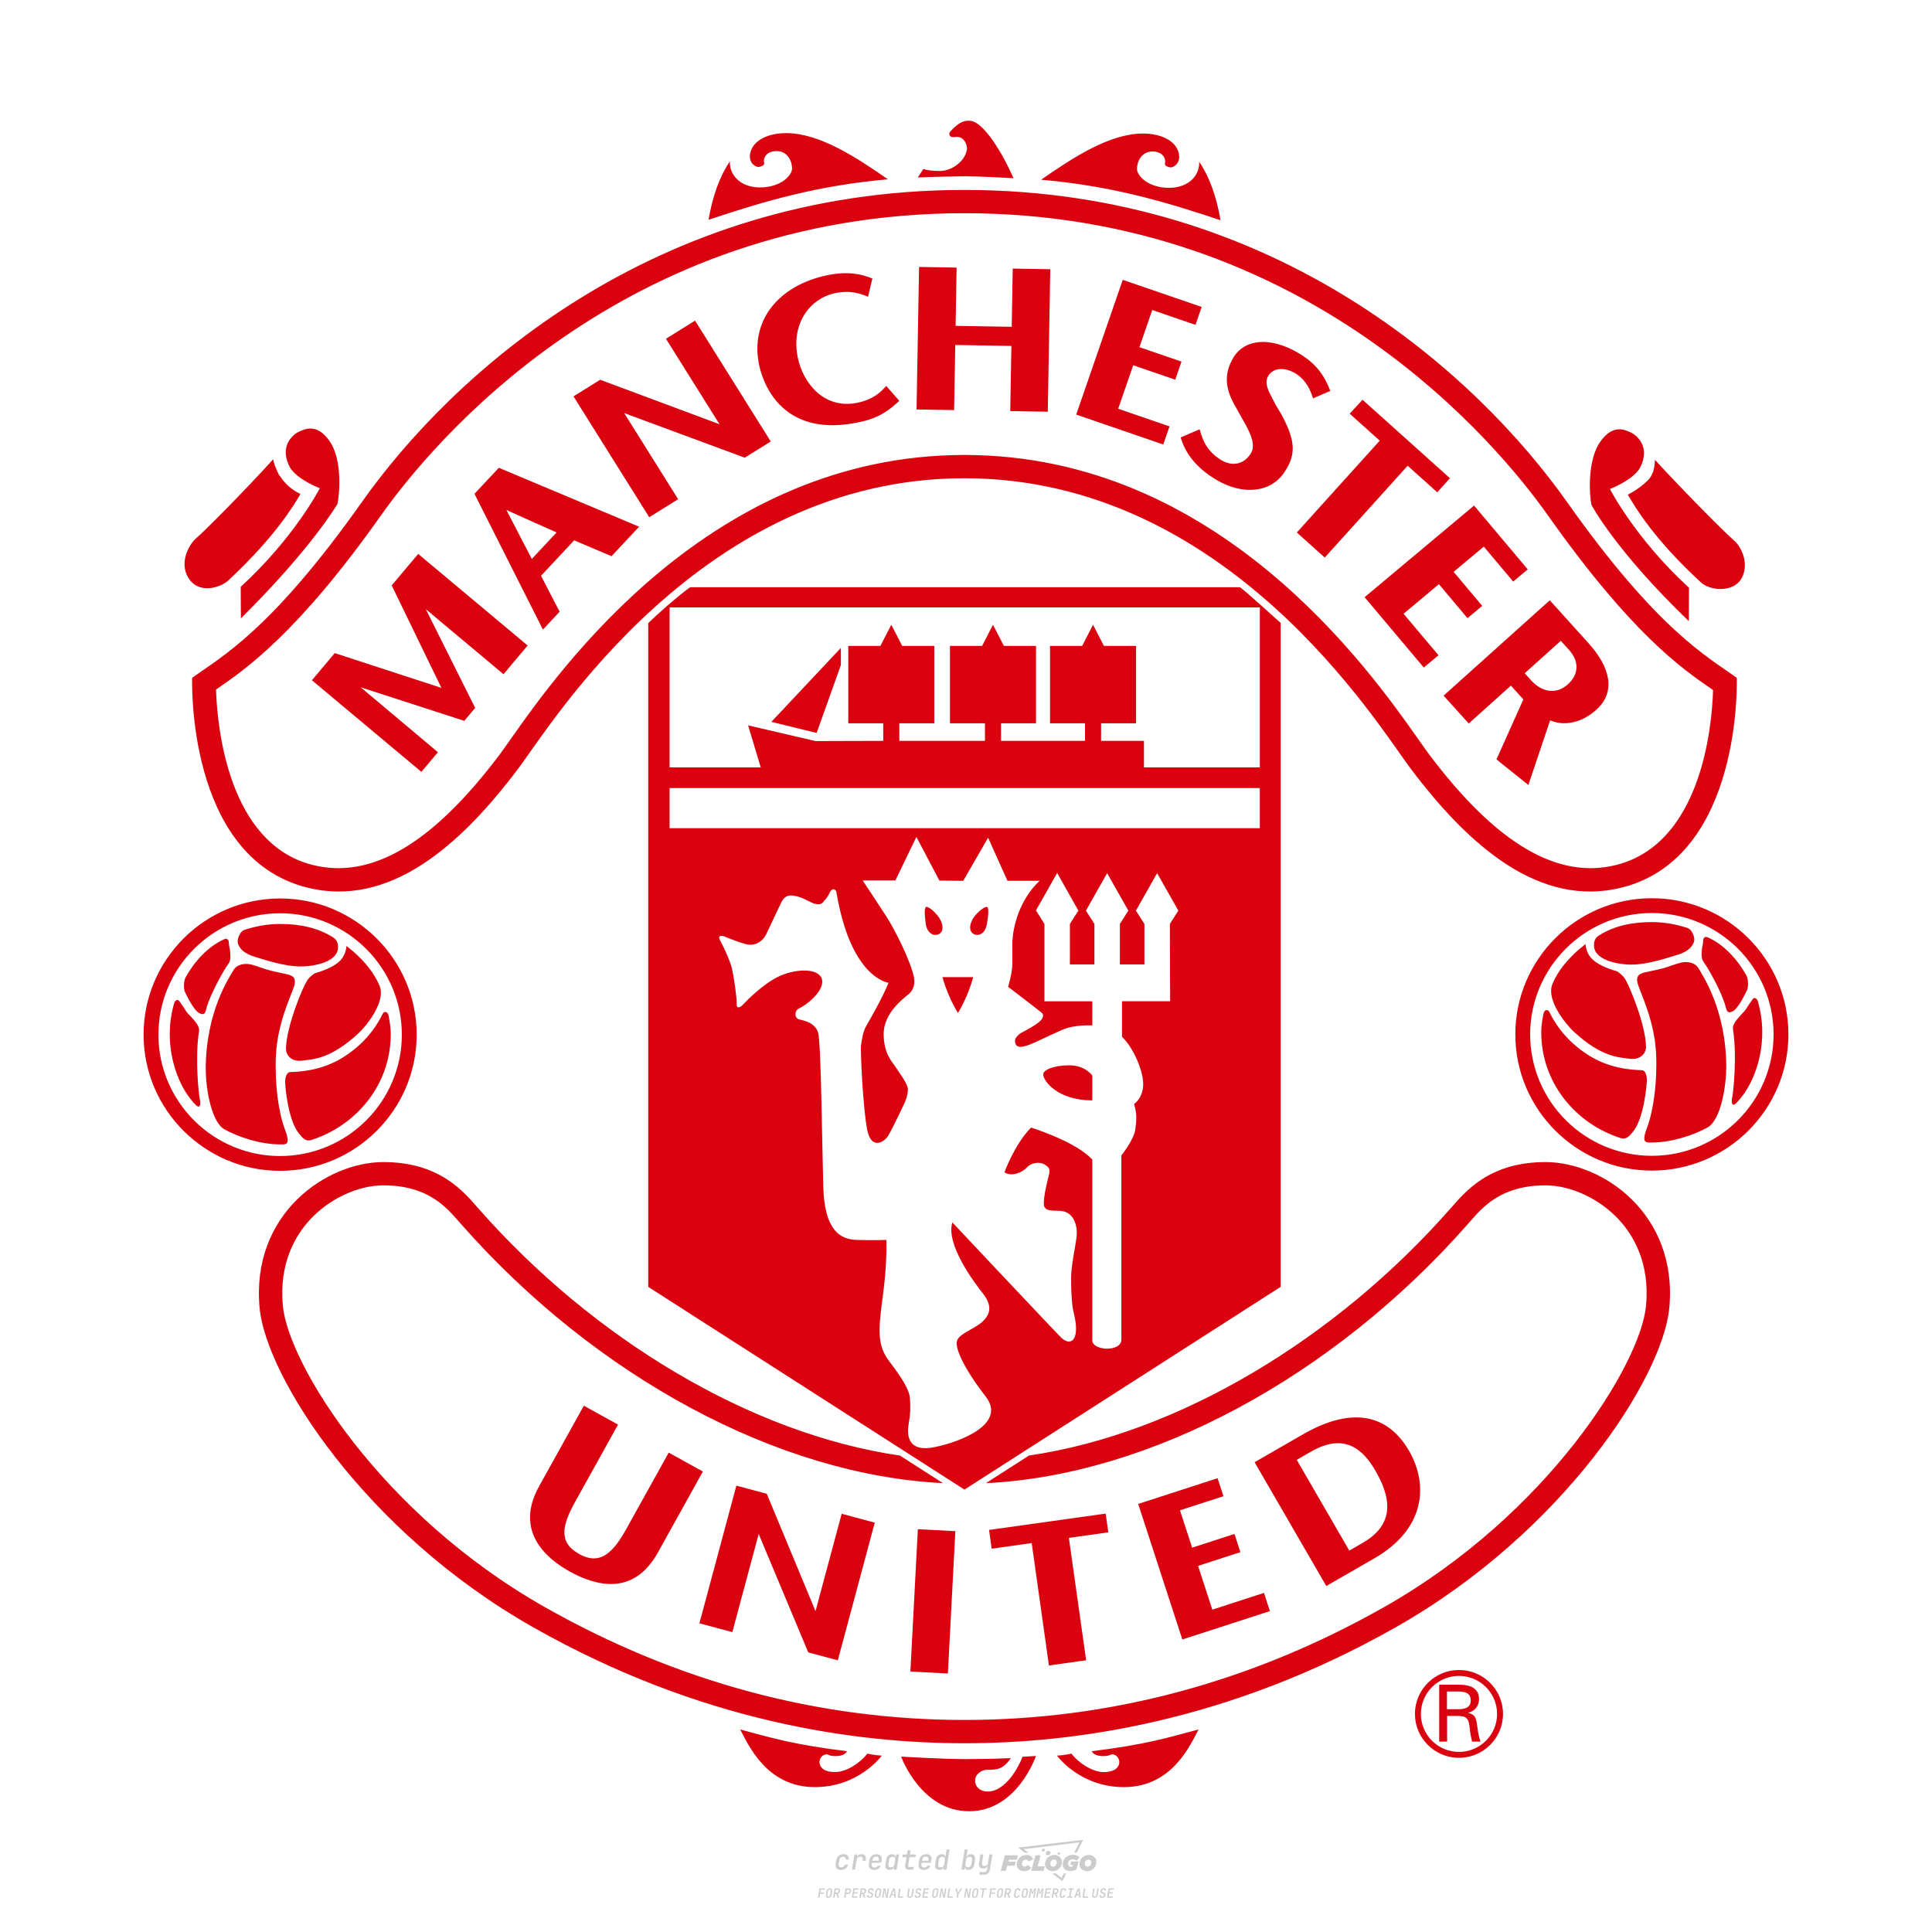 <?xml version="1.0" encoding="UTF-8"?>
<svg data-name="图层_1" xmlns="http://www.w3.org/2000/svg" version="1.1" viewBox="0 0 800 800">
  <!-- Created by @FCLOGO 2024-12-16 GMT+8 17:12:03 . https://fclogo.top/ -->
<!-- FOR PERSONAL USE ONLY NOT FOR COMMERCIAL USE -->
  <path d="M348.219,774.301c-.786,0-1.375-.217-1.768-.652-.393-.435-.528-1.03-.406-1.786l.252-1.648c.122-.755.45-1.35.984-1.785.534-.435,1.194-.652,1.98-.652.755,0,1.329.199,1.722.595.393.397.551.938.475,1.625h-1.236c.03-.359-.055-.637-.257-.836-.202-.198-.498-.297-.887-.297-.42,0-.763.117-1.03.349-.267.233-.435.563-.503.99l-.263,1.659c-.069.435-.006.769.189,1.002.195.233.502.349.921.349.389,0,.715-.099.979-.297.263-.198.436-.48.521-.847h1.236c-.137.687-.467,1.231-.99,1.631-.523.401-1.162.6-1.917.6ZM352.797,774.187l.996-6.294h1.19l-.195,1.19c.336-.87.973-1.304,1.911-1.304.671,0,1.169.208,1.493.624.324.416.429.986.315,1.71l-.069.423h-1.27l.057-.32c.069-.45.011-.795-.171-1.036-.183-.24-.477-.361-.881-.361-.405,0-.74.122-1.007.366-.267.245-.435.588-.503,1.03l-.63,3.971h-1.236ZM361.906,774.301c-.77,0-1.346-.223-1.728-.669s-.515-1.036-.401-1.768l.252-1.648c.084-.488.257-.915.521-1.282s.601-.651,1.013-.852c.412-.202.873-.304,1.385-.304.77,0,1.349.224,1.734.669.385.446.517,1.036.395,1.768l-.172,1.121h-3.845l-.092.526c-.153.954.217,1.431,1.11,1.431.717,0,1.175-.248,1.373-.744h1.225c-.168.534-.503.96-1.007,1.276-.504.317-1.091.475-1.763.475ZM361.231,770.216l-.046.286,2.655-.012.046-.286c.069-.466.013-.822-.166-1.07-.179-.248-.486-.372-.921-.372-.443,0-.795.126-1.059.378-.263.252-.433.611-.509,1.076ZM368.326,774.301c-.633,0-1.103-.212-1.408-.635s-.397-1.001-.274-1.734l.274-1.774c.115-.733.393-1.312.836-1.74.442-.427.98-.641,1.613-.641.465,0,.83.119,1.093.354.263.236.391.557.383.962h.023l.172-1.202h1.236l-.996,6.294h-1.225l.195-1.201h-.023c-.122.412-.351.734-.687.967s-.74.349-1.213.349ZM368.932,773.226c.389,0,.715-.119.978-.355.263-.236.429-.572.498-1.007l.252-1.648c.069-.427.01-.761-.177-1.002-.187-.24-.475-.36-.864-.36-.397,0-.725.118-.984.354-.26.236-.423.572-.492,1.007l-.252,1.648c-.069.443-.013.78.166,1.013.179.233.471.349.876.349ZM376.348,774.187c-.572,0-.994-.157-1.264-.469-.271-.312-.361-.751-.269-1.316l.538-3.387h-1.739l.171-1.122h1.74l.275-1.716h1.236l-.275,1.716h2.472l-.183,1.122h-2.461l-.538,3.387c-.076.442.099.664.526.664h1.717l-.172,1.121h-1.774ZM382.504,774.301c-.77,0-1.346-.223-1.728-.669s-.515-1.036-.401-1.768l.252-1.648c.084-.488.257-.915.521-1.282s.601-.651,1.013-.852c.412-.202.873-.304,1.385-.304.77,0,1.349.224,1.734.669.385.446.517,1.036.395,1.768l-.172,1.121h-3.845l-.092.526c-.153.954.217,1.431,1.11,1.431.717,0,1.175-.248,1.373-.744h1.225c-.168.534-.503.96-1.007,1.276-.504.317-1.091.475-1.763.475ZM381.829,770.216l-.046.286,2.655-.012.046-.286c.069-.466.013-.822-.166-1.07-.179-.248-.486-.372-.921-.372-.443,0-.795.126-1.059.378-.263.252-.433.611-.509,1.076ZM388.924,774.301c-.633,0-1.101-.212-1.402-.635-.301-.423-.395-1.001-.28-1.734l.274-1.774c.115-.733.393-1.312.836-1.74.442-.427.98-.641,1.613-.641.465,0,.83.119,1.093.354.263.236.391.557.383.962h.023l.206-1.465.298-1.796h1.236l-1.327,8.354h-1.225l.195-1.201h-.023c-.122.412-.351.734-.687.967s-.74.349-1.213.349ZM389.531,773.226c.389,0,.715-.119.978-.355.263-.236.429-.572.498-1.007l.252-1.648c.076-.427.019-.761-.172-1.002-.191-.24-.48-.36-.87-.36-.397,0-.725.118-.984.354-.26.236-.423.572-.492,1.007l-.252,1.648c-.076.443-.023.78.16,1.013s.477.349.881.349ZM401.017,774.301c-.473,0-.839-.116-1.099-.349-.26-.233-.385-.555-.378-.967h-.011l-.195,1.201h-1.224l1.327-8.354h1.236l-.286,1.796-.274,1.465h.046c.122-.412.353-.735.692-.967.34-.232.742-.349,1.208-.349.633,0,1.1.214,1.402.641.301.428.395,1.007.281,1.74l-.275,1.774c-.115.733-.395,1.31-.841,1.734-.446.423-.982.635-1.608.635ZM400.766,773.226c.397,0,.723-.116.979-.349.256-.233.422-.571.498-1.013l.252-1.648c.069-.435.011-.77-.171-1.007-.183-.236-.473-.354-.87-.354-.389,0-.715.12-.979.36s-.429.574-.498,1.002l-.252,1.648c-.069.435-.011.771.172,1.007.183.236.473.355.87.355ZM405.469,776.247l.172-1.064h1.934c.641,0,1.007-.302,1.099-.905l.103-.675.206-1.19h-.035c-.122.42-.347.744-.675.973-.328.229-.729.343-1.201.343-.626,0-1.093-.201-1.402-.601s-.41-.944-.303-1.631l.584-3.605h1.236l-.561,3.479c-.061.412,0,.732.183.961s.465.343.847.343c.389,0,.717-.122.984-.366.267-.244.431-.584.492-1.018l.538-3.399h1.236l-1.007,6.409c-.099.603-.37,1.078-.812,1.425-.443.347-1.0.521-1.671.521h-1.946ZM417.787,770.085h3.221l.537-1.855h-5.466l-1.708,6.442h2.147l.586-2.099h3.026l.439-1.708h-3.026l.244-.781ZM424.229,772.916c-.586,0-1.025-.39-1.025-1.123,0-.878.634-1.757,1.611-1.757.488,0,.878.244,1.025.781l1.952-.83c-.293-1.171-1.269-1.903-2.635-1.903-2.782,0-4.148,2.147-4.148,3.904s1.269,2.83,3.075,2.83c1.367,0,2.342-.586,2.977-1.415l-1.513-1.171c-.39.439-.83.683-1.318.683ZM430.915,768.231h-2.147l-1.757,6.442h5.124l.488-1.855h-2.928l1.22-4.587ZM439.748,771.013c0-1.659-1.318-2.928-3.221-2.928-2.196,0-3.807,1.806-3.807,3.807,0,1.659,1.318,2.928,3.221,2.928,2.196,0,3.807-1.806,3.807-3.807ZM434.917,771.696c0-.83.586-1.708,1.513-1.708.781,0,1.171.537,1.171,1.22,0,.83-.586,1.708-1.513,1.708-.781,0-1.171-.537-1.171-1.22ZM443.213,772.233h1.074l-.195.683c-.146.049-.342.098-.586.098-.683,0-1.269-.39-1.269-1.22,0-1.025.732-1.903,1.952-1.903.586,0,1.123.244,1.513.586l1.367-1.367c-.439-.537-1.513-1.074-2.733-1.074-2.587,0-4.295,1.757-4.295,3.855,0,2.05,1.611,2.879,3.221,2.879.927,0,1.855-.293,2.489-.683l.927-3.319h-3.123l-.342,1.464ZM450.777,768.084c-2.196,0-3.807,1.806-3.807,3.807,0,1.659,1.318,2.928,3.221,2.928,2.196,0,3.807-1.806,3.807-3.807,0-1.659-1.318-2.928-3.221-2.928ZM450.338,772.916c-.781,0-1.171-.537-1.171-1.22,0-.83.586-1.708,1.513-1.708.781,0,1.171.537,1.171,1.22,0,.83-.586,1.708-1.513,1.708ZM437.942,767.499c-.049.293.098.488.439.488s.537-.195.634-.488c.049-.244-.098-.488-.439-.488s-.586.244-.634.488ZM432.135,765.498c-.439,0-.732.244-.781.586s.098.586.537.586.732-.244.781-.586c.098-.342-.098-.586-.537-.586ZM433.013,767.303c-.098.537.146.878.83.878.634,0,1.074-.39,1.171-.878s-.146-.878-.83-.878c-.683,0-1.074.39-1.171.878ZM439.602,777.552l-2.44-1.806h-1.513l4.246,3.172,1.611-3.172h-.976l-.927,1.806ZM425.839,767.157l-2.001-1.464,23.132-2.782-2.147,4.246h1.025l2.684-5.319-26.988,3.221,2.782,2.099h1.513ZM338.719,785.785l.609-3.832h2.32l-.084.519h-1.764l-.184,1.145h1.627l-.084.525h-1.617l-.257,1.643h-.567ZM342.97,785.838c-.357,0-.623-.101-.798-.302-.175-.201-.234-.473-.178-.816l.268-1.701c.056-.343.203-.615.441-.816.238-.201.535-.302.892-.302s.623.1.798.299c.175.199.236.471.184.814l-.268,1.706c-.056.343-.204.615-.444.816-.24.201-.538.302-.895.302ZM343.049,785.334c.193,0,.348-.052.467-.158.119-.105.194-.257.226-.457l.268-1.701c.032-.199.005-.352-.079-.457-.084-.105-.222-.158-.415-.158s-.347.052-.465.158c-.117.105-.192.257-.223.457l-.268,1.701c-.032.2-.005.352.079.457s.22.158.409.158ZM344.996,785.785l.609-3.832h1.202c.238,0,.439.046.604.139.165.093.283.223.357.391s.091.366.052.593c-.038.259-.14.484-.304.675-.165.191-.366.321-.604.391l.535,1.643h-.619l-.478-1.575h-.541l-.247,1.575h-.567ZM345.888,783.707h.635c.189,0,.349-.056.48-.168.131-.112.211-.262.239-.451.032-.193,0-.345-.094-.459-.095-.114-.236-.171-.425-.171h-.635l-.2,1.249ZM349.545,785.785l.609-3.832h1.254c.371,0,.651.105.84.315.189.21.255.49.199.84-.038.234-.122.438-.249.611s-.29.307-.488.402c-.198.095-.419.142-.664.142h-.693l-.241,1.522h-.567ZM350.432,783.754h.693c.192,0,.357-.059.493-.176.136-.117.22-.274.252-.47s-.002-.352-.1-.47-.245-.176-.441-.176h-.688l-.21,1.291ZM352.747,785.785l.609-3.832h2.252l-.079.504h-1.695l-.173,1.087h1.512l-.079.499h-1.512l-.194,1.239h1.69l-.079.504h-2.252ZM355.843,785.785l.609-3.832h1.202c.238,0,.439.046.604.139.165.093.283.223.357.391s.091.366.052.593c-.038.259-.14.484-.304.675-.165.191-.366.321-.604.391l.535,1.643h-.619l-.478-1.575h-.541l-.247,1.575h-.567ZM356.736,783.707h.635c.189,0,.349-.056.48-.168.131-.112.211-.262.239-.451.032-.193,0-.345-.094-.459-.095-.114-.236-.171-.425-.171h-.635l-.2,1.249ZM360.132,785.838c-.385,0-.674-.095-.866-.286-.192-.191-.264-.451-.215-.779h.567c-.028.175.011.312.116.412.105.1.266.149.483.149.203,0,.37-.049.501-.147.131-.098.211-.233.239-.404.021-.15.001-.279-.06-.386-.061-.107-.158-.181-.291-.223l-.457-.136c-.266-.08-.462-.217-.588-.409-.126-.192-.17-.42-.131-.682.035-.21.112-.394.231-.551s.273-.28.462-.367.402-.131.64-.131c.35,0,.616.095.798.286.182.191.248.444.2.759h-.567c.028-.168-.003-.3-.092-.396-.089-.096-.23-.144-.422-.144-.189,0-.343.045-.462.134-.119.089-.189.214-.21.375-.025.151-.007.279.052.386s.158.181.294.223l.467.147c.262.081.456.217.58.409.124.193.165.422.123.688-.035.217-.116.406-.241.567-.126.161-.288.286-.485.375-.198.089-.419.134-.664.134ZM363.265,785.838c-.357,0-.623-.101-.798-.302-.175-.201-.234-.473-.178-.816l.268-1.701c.056-.343.203-.615.441-.816.238-.201.535-.302.892-.302s.623.1.798.299c.175.199.236.471.184.814l-.268,1.706c-.056.343-.204.615-.444.816-.24.201-.538.302-.895.302ZM363.344,785.334c.193,0,.348-.052.467-.158.119-.105.194-.257.226-.457l.268-1.701c.032-.199.005-.352-.079-.457-.084-.105-.222-.158-.415-.158s-.347.052-.465.158c-.117.105-.192.257-.223.457l-.268,1.701c-.032.2-.005.352.079.457s.22.158.409.158ZM365.275,785.785l.609-3.832h.709l.619,3.186c.007-.098.017-.217.029-.357.012-.14.027-.285.045-.435.018-.151.037-.289.058-.415l.315-1.979h.525l-.609,3.832h-.709l-.614-3.186c-.007.095-.017.209-.029.344s-.027.276-.045.423c-.018.147-.037.283-.058.409l-.315,2.01h-.53ZM368.225,785.785l1.585-3.832h.745l.373,3.832h-.562l-.073-.971h-1.087l-.388.971h-.593ZM369.385,784.342h.871l-.089-1.102c-.018-.196-.03-.365-.037-.509-.007-.143-.011-.243-.011-.299-.018.056-.052.156-.102.299s-.115.311-.192.504l-.441,1.107ZM371.721,785.785l.609-3.832h.567l-.525,3.312h1.674l-.079.52h-2.247ZM376.678,785.838c-.367,0-.634-.101-.8-.302-.166-.201-.221-.475-.165-.821l.436-2.761h.567l-.436,2.755c-.032.196-.008.35.071.462.079.112.214.168.407.168.193,0,.347-.056.465-.168.117-.112.192-.266.223-.462l.435-2.755h.567l-.436,2.761c-.056.35-.2.625-.433.824-.233.199-.533.299-.9.299ZM379.844,785.838c-.385,0-.674-.095-.866-.286-.192-.191-.264-.451-.215-.779h.567c-.028.175.011.312.116.412.105.1.266.149.483.149.203,0,.37-.049.501-.147.131-.098.211-.233.239-.404.021-.15.001-.279-.06-.386-.061-.107-.158-.181-.291-.223l-.457-.136c-.266-.08-.462-.217-.588-.409-.126-.192-.17-.42-.131-.682.035-.21.112-.394.231-.551s.273-.28.462-.367.402-.131.64-.131c.35,0,.616.095.798.286.182.191.248.444.2.759h-.567c.028-.168-.003-.3-.092-.396-.089-.096-.23-.144-.422-.144-.189,0-.343.045-.462.134-.119.089-.189.214-.21.375-.025.151-.007.279.052.386s.158.181.294.223l.467.147c.262.081.456.217.58.409.124.193.165.422.123.688-.035.217-.116.406-.241.567-.126.161-.288.286-.485.375-.198.089-.419.134-.664.134ZM381.906,785.785l.609-3.832h2.252l-.079.504h-1.695l-.173,1.087h1.512l-.079.499h-1.512l-.194,1.239h1.69l-.079.504h-2.252ZM386.943,785.838c-.357,0-.623-.101-.798-.302-.175-.201-.234-.473-.178-.816l.268-1.701c.056-.343.203-.615.441-.816.238-.201.535-.302.892-.302s.623.1.798.299c.175.199.236.471.184.814l-.268,1.706c-.056.343-.204.615-.444.816-.24.201-.538.302-.895.302ZM387.021,785.334c.193,0,.348-.052.467-.158.119-.105.194-.257.226-.457l.268-1.701c.032-.199.005-.352-.079-.457-.084-.105-.222-.158-.415-.158s-.347.052-.465.158c-.117.105-.192.257-.223.457l-.268,1.701c-.032.2-.005.352.079.457s.22.158.409.158ZM388.953,785.785l.609-3.832h.709l.619,3.186c.007-.098.017-.217.029-.357.012-.14.027-.285.045-.435.018-.151.037-.289.058-.415l.315-1.979h.525l-.609,3.832h-.709l-.614-3.186c-.007.095-.017.209-.029.344s-.027.276-.045.423c-.018.147-.037.283-.058.409l-.315,2.01h-.53ZM392.249,785.785l.609-3.832h.567l-.525,3.312h1.674l-.079.52h-2.247ZM396.117,785.785l.22-1.412-.751-2.42h.577l.446,1.449c.028.095.05.184.066.268.016.084.025.147.029.189.018-.042.046-.105.087-.189.04-.084.088-.173.144-.268l.898-1.449h.598l-1.528,2.42-.22,1.412h-.567ZM399.217,785.785l.609-3.832h.709l.619,3.186c.007-.098.017-.217.029-.357.012-.14.027-.285.044-.435.018-.151.037-.289.058-.415l.315-1.979h.525l-.609,3.832h-.709l-.614-3.186c-.007.095-.017.209-.029.344s-.027.276-.045.423c-.018.147-.037.283-.058.409l-.315,2.01h-.53ZM403.505,785.838c-.357,0-.623-.101-.798-.302-.175-.201-.234-.473-.178-.816l.268-1.701c.056-.343.203-.615.441-.816.238-.201.535-.302.892-.302.357,0,.623.1.798.299.175.199.236.471.184.814l-.268,1.706c-.056.343-.204.615-.444.816-.239.201-.538.302-.895.302ZM403.584,785.334c.193,0,.348-.052.467-.158.119-.105.194-.257.226-.457l.268-1.701c.032-.199.005-.352-.079-.457-.084-.105-.222-.158-.415-.158-.193,0-.347.052-.465.158-.117.105-.191.257-.223.457l-.268,1.701c-.032.2-.005.352.079.457.084.105.22.158.409.158ZM406.381,785.785l.525-3.312h-1.023l.084-.519h2.619l-.084.519h-1.029l-.525,3.312h-.567ZM409.518,785.785l.609-3.832h2.32l-.084.519h-1.764l-.184,1.145h1.627l-.084.525h-1.617l-.257,1.643h-.567ZM413.769,785.838c-.357,0-.623-.101-.798-.302-.175-.201-.234-.473-.178-.816l.268-1.701c.056-.343.203-.615.441-.816.238-.201.535-.302.892-.302.357,0,.623.1.798.299.175.199.236.471.184.814l-.268,1.706c-.056.343-.204.615-.444.816-.239.201-.538.302-.895.302ZM413.848,785.334c.193,0,.348-.052.467-.158.119-.105.194-.257.226-.457l.268-1.701c.032-.199.005-.352-.079-.457-.084-.105-.222-.158-.415-.158-.193,0-.347.052-.465.158-.117.105-.191.257-.223.457l-.268,1.701c-.032.2-.005.352.079.457.084.105.22.158.409.158ZM415.795,785.785l.609-3.832h1.202c.238,0,.439.046.604.139.164.093.283.223.357.391s.091.366.053.593c-.039.259-.14.484-.304.675-.165.191-.366.321-.604.391l.535,1.643h-.619l-.478-1.575h-.541l-.247,1.575h-.567ZM416.688,783.707h.635c.189,0,.349-.056.48-.168.131-.112.211-.262.239-.451.032-.193,0-.345-.095-.459-.094-.114-.236-.171-.425-.171h-.635l-.199,1.249ZM420.905,785.838c-.36,0-.631-.101-.811-.302-.18-.201-.242-.473-.186-.816l.268-1.701c.056-.346.206-.619.449-.819s.545-.299.906-.299c.357,0,.625.101.806.302.18.201.242.473.186.816h-.567c.031-.199.003-.352-.087-.457-.089-.105-.228-.158-.417-.158-.193,0-.351.052-.475.158-.124.105-.202.255-.234.451l-.268,1.706c-.032.2-.003.352.087.457.089.105.23.158.423.158s.35-.052.472-.158.199-.257.231-.457h.567c-.035.228-.115.425-.239.593s-.281.298-.47.388c-.189.091-.402.136-.64.136ZM424.034,785.838c-.357,0-.623-.101-.798-.302-.175-.201-.234-.473-.178-.816l.268-1.701c.056-.343.203-.615.441-.816.238-.201.535-.302.892-.302.357,0,.623.1.798.299.175.199.236.471.184.814l-.268,1.706c-.056.343-.204.615-.444.816-.239.201-.538.302-.895.302ZM424.112,785.334c.193,0,.348-.052.467-.158.119-.105.194-.257.226-.457l.268-1.701c.032-.199.005-.352-.079-.457-.084-.105-.222-.158-.415-.158-.193,0-.347.052-.465.158-.117.105-.191.257-.223.457l-.268,1.701c-.032.2-.005.352.079.457.084.105.22.158.409.158ZM425.965,785.785l.609-3.832h.687l.184,1.228c.021.119.037.23.047.333.011.103.019.183.026.239.018-.056.047-.136.089-.241.042-.105.091-.217.147-.336l.567-1.223h.709l-.609,3.832h-.535l.204-1.291c.025-.168.058-.352.1-.554.042-.201.087-.404.136-.609s.096-.4.142-.585c.045-.185.087-.348.126-.488l-.855,1.863h-.551l-.283-1.863c-.004.136-.011.295-.021.475s-.024.372-.039.575c-.016.203-.035.407-.058.611-.023.205-.048.396-.076.575l-.205,1.291h-.54ZM429.115,785.785l.609-3.832h.687l.184,1.228c.021.119.037.23.047.333.011.103.019.183.026.239.018-.056.047-.136.089-.241.042-.105.091-.217.147-.336l.567-1.223h.709l-.609,3.832h-.535l.204-1.291c.025-.168.058-.352.1-.554.042-.201.087-.404.136-.609s.096-.4.142-.585c.045-.185.087-.348.126-.488l-.855,1.863h-.551l-.283-1.863c-.004.136-.011.295-.021.475s-.024.372-.039.575c-.016.203-.035.407-.058.611-.023.205-.048.396-.076.575l-.205,1.291h-.54ZM432.411,785.785l.609-3.832h2.252l-.079.504h-1.696l-.173,1.087h1.512l-.079.499h-1.512l-.194,1.239h1.69l-.079.504h-2.252ZM435.507,785.785l.609-3.832h1.202c.238,0,.439.046.604.139.164.093.283.223.357.391s.091.366.053.593c-.039.259-.14.484-.304.675-.165.191-.366.321-.604.391l.535,1.643h-.619l-.478-1.575h-.541l-.247,1.575h-.567ZM436.4,783.707h.635c.189,0,.349-.056.48-.168.131-.112.211-.262.239-.451.032-.193,0-.345-.095-.459-.094-.114-.236-.171-.425-.171h-.635l-.199,1.249ZM439.801,785.838c-.36,0-.631-.101-.811-.302-.18-.201-.242-.473-.186-.816l.268-1.701c.056-.346.206-.619.449-.819s.545-.299.906-.299c.357,0,.625.101.806.302.18.201.242.473.186.816h-.567c.031-.199.003-.352-.087-.457-.089-.105-.228-.158-.417-.158-.193,0-.351.052-.475.158-.124.105-.202.255-.234.451l-.268,1.706c-.032.2-.003.352.087.457.089.105.23.158.423.158s.35-.052.472-.158.199-.257.231-.457h.567c-.035.228-.115.425-.239.593s-.281.298-.47.388c-.189.091-.402.136-.64.136ZM441.879,785.785l.079-.504h.777l.446-2.824h-.777l.084-.504h2.126l-.084.504h-.777l-.446,2.824h.777l-.079.504h-2.126ZM444.74,785.785l1.585-3.832h.745l.373,3.832h-.562l-.073-.971h-1.087l-.388.971h-.593ZM445.9,784.342h.871l-.089-1.102c-.017-.196-.03-.365-.037-.509-.007-.143-.01-.243-.01-.299-.018.056-.052.156-.102.299s-.115.311-.192.504l-.441,1.107ZM448.235,785.785l.609-3.832h.567l-.525,3.312h1.674l-.079.52h-2.247ZM453.193,785.838c-.368,0-.634-.101-.8-.302-.166-.201-.221-.475-.165-.821l.436-2.761h.567l-.436,2.755c-.032.196-.008.35.071.462.079.112.214.168.407.168s.347-.056.465-.168c.117-.112.192-.266.223-.462l.436-2.755h.567l-.436,2.761c-.056.35-.2.625-.433.824-.233.199-.533.299-.9.299ZM456.358,785.838c-.385,0-.674-.095-.866-.286-.193-.191-.264-.451-.215-.779h.567c-.028.175.011.312.115.412.105.1.266.149.483.149.203,0,.37-.049.501-.147s.211-.233.239-.404c.021-.15.001-.279-.06-.386s-.158-.181-.291-.223l-.457-.136c-.266-.08-.462-.217-.588-.409-.126-.192-.17-.42-.131-.682.035-.21.112-.394.231-.551s.273-.28.462-.367c.189-.087.402-.131.64-.131.35,0,.616.095.798.286.182.191.248.444.199.759h-.567c.028-.168-.003-.3-.092-.396-.089-.096-.23-.144-.423-.144-.189,0-.343.045-.462.134-.119.089-.189.214-.21.375-.025.151-.007.279.052.386s.158.181.294.223l.467.147c.262.081.456.217.58.409.124.193.165.422.124.688-.035.217-.116.406-.241.567-.126.161-.288.286-.485.375-.198.089-.419.134-.664.134ZM458.421,785.785l.609-3.832h2.252l-.079.504h-1.696l-.173,1.087h1.512l-.079.499h-1.512l-.194,1.239h1.69l-.079.504h-2.252Z" style="fill: #ccc;"/>
  <path d="M65.599,428.43c0-27.724,22.605-50.269,50.398-50.269s50.399,22.545,50.399,50.269-22.616,50.261-50.399,50.261-50.398-22.544-50.398-50.261M172.536,428.43c0-31.099-25.369-56.394-56.539-56.394s-56.539,25.295-56.539,56.394,25.36,56.386,56.539,56.386,56.539-25.295,56.539-56.386M409.046,741.838c-3.283,0-5.214-1.979-5.28-4.34-.095-3.012,2.924-4.677,4.939-4.677,4.013,0,6.53.009,9.851-4.809-2.885.123-9.292.392-18.944.392-9.643,0-26.476-1.037-26.476-1.037,0,0,8.147,22.634,28.151,22.634,19.975,0,27.668-22.884,27.668-22.884-1.249.129-5.545.307-5.545.307-1.562,4.285-7.097,14.415-14.365,14.415M457.524,727.14c1.835-.097,2.063-.54,2.754-.67,1.343-.252,3.425,1.167,3.17,3.547-.17,1.656-1.599,3.752-6.454,3.752-4.845,0-10.522-3.962-13.361-7.632,0,0-2.934.669-5.943.835,0,0,9.322,13.035,27.726,13.035,20.231,0,27.706-18.043,30.887-23.88-13.049,3.504-22.323,6.339-44.22,9.007,0,0,.672,2.259,5.442,2.006M345.798,733.769c-4.845,0-6.273-2.096-6.444-3.752-.255-2.38,1.826-3.799,3.17-3.547.681.13.909.573,2.754.67,4.769.253,5.442-2.006,5.442-2.006-21.907-2.668-31.18-5.503-44.229-9.007,3.18,5.837,10.656,23.88,30.896,23.88,18.395,0,27.726-13.035,27.726-13.035-3.018-.167-5.943-.835-5.943-.835-2.838,3.67-8.517,7.632-13.37,7.632M684.003,478.596c-27.792,0-50.398-22.55-50.398-50.266s22.605-50.269,50.398-50.269,50.399,22.549,50.399,50.269-22.607,50.266-50.399,50.266M684.003,371.936c-31.169,0-56.539,25.295-56.539,56.393s25.37,56.39,56.539,56.39,56.539-25.299,56.539-56.39-25.369-56.393-56.539-56.393M157.709,213.478c20.77-29.37,99.546-125.191,241.648-125.191s220.897,95.821,241.657,125.191c34.747,49.148,55.489,63.419,67.885,71.946l.445.307-.018.552c-.492,14.609-4.817,62.964-40.047,71.866-24.357,6.159-49.726-8.831-77.537-45.817-1.012-1.349-2.451-3.394-4.126-5.767-20.553-29.229-83.12-118.175-188.259-118.175s-167.698,88.946-188.26,118.18c-1.666,2.363-3.104,4.413-4.117,5.759-27.82,36.99-53.18,51.979-77.537,45.821-35.088-8.865-39.46-57.412-39.97-72.083l-.009-.548.445-.311c11.639-8.005,33.3-22.918,67.8-71.728M79.566,280.661s-2.678,74.155,47.503,86.832c34.131,8.624,63.561-17.345,87.634-49.379,13.503-17.948,75.607-120.085,184.655-120.085s171.161,102.136,184.654,120.085c24.083,32.033,53.512,58.003,87.644,49.379,50.171-12.677,47.502-86.832,47.502-86.832-12.046-8.674-32.693-19.609-70.25-72.74-36.79-52.05-120.091-129.273-249.549-129.273s-212.75,77.223-249.541,129.273c-37.557,53.131-58.205,64.066-70.25,72.74M699.305,257.207l.066-13.838c-22.246-20.368-32.731-40.879-32.731-40.879,0,0,8.185-3.091,11.781-7.757,1.845-2.574,2.593-6.089,2.224-8.465-.691-4.421-4.154-6.662-5.298-7.171-2.575-1.143-7.363-3.603-12.614,3.671-5.688,7.878-4.543,22.825-3.729,26.328,0,0,9.841,18.82,40.302,48.111M181.337,311.473l-32.002-26.892,42.912,13.905,4.514-5.358-20.449-40.884,32.182,26.936,9.993-11.887-45.317-37.931-10.976,13.046,20.581,42.425-44.162-14.399-9.453,11.242,45.327,37.931,6.851-8.134M209.687,211.179l20.78,9.298-10.257,10.976-10.523-20.274M231.725,253.302l-7.693-14.884,13.711-14.676,15.482,6.56,11.421-12.206-58.09-24.403-10.088,10.79,28.341,56.217,6.917-7.4ZM280.808,206.72l-22.35-35.677,49.944,18.475,10.759-6.701-31.35-50.051-12.046,7.513,22.171,35.389-49.414-18.415-11.043,6.878,31.359,50.046,11.97-7.457M395.552,142.842l23.241.408-.474,26.97,15.548.271,1.032-59.006-15.548-.272-.425,24.112-23.232-.407.417-24.108-15.548-.272-1.041,59.01,15.557.269.472-26.974M484.275,176.554l-21.263-7.299,6.227-18.015,17.411,5.985,2.583-7.492-17.42-5.981,5.308-15.386,17.913,6.148,2.555-7.416-32.684-11.222-19.266,55.794,36.043,12.377,2.593-7.492M646.294,265.344l3.454,3.822c4.135,4.57,4.144,10.005-.567,14.232-4.713,4.234-10.646,3.325-15.178-1.687l-2.65-2.943,14.941-13.424M608.17,299.586l17.468-15.686,5.147,5.705-11.127,24.85,13.21,10.596,9.008-26.806c.114.124,9.16,4.592,19.144-4.374,8.355-7.506,5.545-17.798-3.16-27.449l-16.124-17.855-43.974,39.486,10.41,11.533ZM314.155,635.188l20.524,49.028,12.245,3.275,15.301-57.004-13.702-3.663-10.835,40.307-20.192-48.602-12.577-3.359-15.31,57.004,13.635,3.643,10.911-40.63M392.496,692.957l3.095-58.937-15.528-.812-3.095,58.937,15.528.812M457.836,626.75l-48.288,6.77,1.079,7.768,16.579-2.324,7.134,50.672,15.406-2.158-7.144-50.674,16.323-2.289-1.088-7.766M542.914,601.067c13.873-7.995,21.717-.879,26.902,8.433,7.523,13.151,6.009,22.721-5.592,29.4l-5.517,3.169-21.745-37.577,5.951-3.426M569.089,645.278c20.713-11.925,22.625-29.929,14.506-44.292-9.803-17.117-25.9-17.518-44.04-7.069l-20.052,11.549,29.685,51.272,19.9-11.459ZM504.174,612.095l-32.873,10.658,18.282,56.121,36.252-11.746-2.46-7.54-21.377,6.937-5.905-18.127,17.525-5.677-2.451-7.537-17.524,5.677-5.044-15.471,18.008-5.833-2.433-7.462M255.921,589.895l-14.156-7.818-18.537,33.362c-10.23,18.408,2.668,29.75,12.661,35.276,10.768,5.948,26.401,10.386,36.544-7.87l18.623-33.522-14.147-7.821-17.515,31.524c-5.29,9.51-10.74,15.522-19.654,10.389-8.838-4.885-6.804-12.182-1.381-21.922l17.562-31.598M94.412,399.338c1.391-1.734.928-3.969.909-5.016-.029-1.042-.559-2.749-.559-3.833,0-1.942-1.22-1.91-2.005-1.548-6.871,3.172-12.178,9.149-15.898,15.715-.842,1.503-.889,4.92-.255,6.137.861,1.711,3.558,7.428,5.81,8.667,2.251,1.25,2.621-.181,2.953-1.558,1.504-6.077,7.655-16.829,9.046-18.564M82.414,426.923c.463-2.948-4.485-6.696-5.394-8.279-.908-1.59-1.911-2.78-2.659-3.947-1.041-1.629-2.109.284-2.109.284-1.278,4.195-1.959,8.647-1.959,13.251,0,11.899,4.551,23.172,10.91,29.448,1.316,1.298,2.082.131,1.562-2.303-.521-2.43-2.092-17.303-.35-28.454M147.082,434.205c-7.438,6.105-15.566,9.43-26.978,9.717-1.335.032-2.035,2.115-2.035,4.022,0,1.912,1.221,16.307,5.914,21.661,1.221,1.388,2.433,3.251,5.044,2.407,18.793-6.074,32.768-23.07,32.768-43.779,0-3.063-.586-5.953-.87-7.538-.35-1.945-1.826-2.182-2.498-.836-.681,1.342-3.898,8.244-11.345,14.348M127.116,406.104c-1.855,2.904-8.422,18.679-8.697,27.933-.095,3.139,2.564,5.74,6.776,5.138,4.21-.595,11.544-.417,23.316-11.381,2.612-2.43,11.517-12.77,8.63-19.659-2.289-5.46-6.236-10.04-10.617-13.94,0,0-2.187-1.797-3.056-2.493,0,0-.114,3.271-2.3,5.736-2.186,2.462-6.397,4.332-10.74,5.545,0,0-2.091,1.214-3.312,3.123M105.04,396.034c5.422,1.687,13.077,4.16,19.314,4.16s15.614-2.011,15.614-7.948c0-1.827-.492-3.115-2.11-4.146-6.397-4.031-13.911-5.505-21.812-5.505-5.194,0-10.181.913-14.865,2.464-1.713.573-2.764,3.344-2.764,4.736,0,1.388,1.212,4.549,6.625,6.238M117.019,473.863c2.621.092,2.641-1.669.918-6.292-2.65-7.115-4.212-18.746-3.691-30.41.576-12.913,5.819-23.832,7.39-28.343,1.561-4.51-1.051-5.03-3.483-5.548-2.442-.522-5.687-1.199-7.305-1.692-2.991-.909-4.003-1.433-6.614-2.126-2.603-.692-6.085-.345-7.656,2.426-1.561,2.775-11.384,17.066-11.384,40.835,0,7.373,2.11,21.776,7.76,24.929,5.459,3.049,14.666,6.229,23.088,6.229.332,0,.653-.019.975-.007M723.396,410.016c.625-1.222.587-4.635-.265-6.136-3.718-6.573-9.027-12.55-15.887-15.718-.785-.362-2.006-.396-2.006,1.544,0,1.088-.539,2.791-.558,3.833-.02,1.05-.483,3.282.908,5.017,1.391,1.734,7.542,12.492,9.038,18.562.35,1.38.709,2.807,2.962,1.567,2.251-1.249,4.949-6.968,5.809-8.67M727.75,414.203s-1.079-1.917-2.12-.287c-.738,1.167-1.742,2.351-2.65,3.942-.908,1.585-5.858,5.338-5.393,8.286,1.741,11.148.17,26.024-.351,28.452-.52,2.43.246,3.6,1.562,2.301,6.368-6.277,10.911-17.548,10.911-29.444,0-4.611-.691-9.056-1.959-13.251M679.897,443.142c-11.422-.289-19.541-3.613-26.979-9.715-7.447-6.108-10.664-13.01-11.345-14.355-.681-1.342-2.147-1.109-2.497.839-.284,1.595-.88,4.476-.88,7.543,0,20.707,13.985,37.707,32.788,43.779,2.612.844,3.813-1.022,5.034-2.409,4.693-5.355,5.914-19.749,5.914-21.659,0-1.909-.7-3.994-2.034-4.024M651.489,427.012c11.782,10.966,19.105,10.787,23.317,11.385,4.21.598,6.869-1.994,6.775-5.14-.275-9.255-6.842-25.026-8.696-27.934-1.221-1.905-3.303-3.123-3.303-3.123-4.354-1.212-8.564-3.083-10.76-5.545-2.176-2.464-2.289-5.734-2.289-5.734-.871.7-3.066,2.487-3.066,2.487-4.372,3.909-8.318,8.489-10.608,13.949-2.885,6.889,6.018,17.221,8.63,19.655M675.648,399.417c6.235,0,13.891-2.478,19.314-4.161,5.412-1.692,6.623-4.853,6.623-6.241,0-1.387-1.05-4.165-2.763-4.735-4.675-1.552-9.661-2.462-14.876-2.462-7.892,0-15.415,1.47-21.802,5.506-1.628,1.026-2.11,2.318-2.11,4.146,0,5.934,9.368,7.948,15.614,7.948M695.766,398.67c-2.612.692-3.625,1.217-6.614,2.126-1.628.49-4.864,1.171-7.306,1.691-2.432.517-5.043,1.038-3.472,5.553,1.562,4.51,6.804,15.428,7.381,28.338.52,11.669-1.041,23.295-3.7,30.419-1.713,4.618-1.685,6.378.917,6.288.332-.011.654.007.975.007,8.431,0,17.639-3.18,23.099-6.233,5.649-3.154,7.759-17.556,7.759-24.928,0-23.769-9.822-38.06-11.393-40.831-1.562-2.778-5.043-3.123-7.646-2.43M132.434,202.178s-10.514,20.445-32.76,40.808l.076,13.076c29.599-29.36,39.97-47.379,39.97-47.379.813-3.504,2.299-18.348-3.388-26.231-5.243-7.275-10.031-4.811-12.605-3.67-1.154.509-4.618,2.752-5.309,7.17-.368,2.375.379,5.89,2.214,8.465,3.615,4.666,11.801,7.761,11.801,7.761M94.62,240.277c19.144-17.886,26.78-30.552,29.789-35.723-5.375-2.628-7.362-5.828-8.932-8.049,0,0-2.092-3.969-2.347-6.342-11.79,13.015-28.246,29.595-32.059,32.858-2.187,1.87-4.458,6.146-4.656,9.825-.17,3.192.928,5.939,2.65,7.867,4.466,5.004,12.377,2.531,15.556-.435M704.452,241.271c3.199,2.939,11.46,4.107,15.548-.244,1.779-1.878,2.649-4.673,2.479-7.874-.208-3.67-2.3-7.527-4.485-9.394-3.814-3.263-20.866-20.433-32.694-33.328-.255,2.364-.151,4.77-2.308,7.777,0,0-3.577,3.994-8.952,6.618,3.009,5.171,10.873,18.516,30.413,36.445M325.529,55.12c-7.211,0-13.305,2.741-14.743,7.768-1.316,4.581,2.289,6.544,3.605,6.218,1.315-.331,2.289-.658,1.968-1.963-.332-1.312.653-4.581,5.242-4.581s6.377,4.254,6.377,7.197c0,2.939-4.741,7.847-13.267,7.847s-12.803-5.576-12.472-10.806c-4.097,5.962-7.106,14.096-8.857,24.217,23.572-7.89,45.279-14.199,74.292-16.774-13.352-9.282-28.445-19.123-42.147-19.123M496.548,66.972c.33,5.23-3.956,10.806-12.472,10.806-8.526,0-13.277-4.908-13.277-7.847,0-2.943,1.798-7.197,6.388-7.197s5.573,3.27,5.242,4.579c-.321,1.307.653,1.634,1.968,1.96,1.316.327,4.912-1.633,3.605-6.213-1.438-5.028-7.542-7.768-14.743-7.768-13.711,0-28.785,9.841-42.147,19.123,29.013,2.574,50.711,8.885,74.291,16.774-1.75-10.121-4.759-18.26-8.856-24.217M419.664,73.788c-4.325-9.978-12.482-23.769-18.178-23.769-1.126,0-3.615-.588-8.289,4.793,0,0-.729,2.368,2.242,1.917,3.767-.571,5.196,3.309,4.921,5.234-.662,4.496-5.905,8.827-11.147,8.827-5.252,0-6.86-.836-6.86-.836-.767,1.233-1.458,2.162-2.291,3.539,4.788-.242,15.85-.49,20.279-.49s16.644.591,19.323.785M536.991,220.493l11.564,10.382,34.33-38.033,12.245,11.004,5.261-5.829-36.186-32.491-5.317,5.77,12.434,11.167-34.331,38.029M589.566,276.411l6.084-5.089-14.459-17.18,14.639-12.248,11.838,14.08,6.094-5.097-11.847-14.08,12.499-10.456,12.169,14.469,6.027-5.043-22.228-26.415-45.325,37.936,24.508,29.123M488.892,181.142c1.732,5.93,5.792,12.155,14.686,17.486,11.024,6.61,23.08,5.548,28.691-3.764,4.126-6.517,4.155-11.887-.747-21.519-1.325-2.788-2.942-4.756-4.059-7.221-2.148-4.079-4.154-7.384-2.262-10.538,2.034-3.371,6.785-3.619,11.128-1.018,4.56,2.729,6.434,7.255,7.352,10.389l7.163-3.088c-2.204-5.814-5.45-11.054-12.802-15.46-12.652-7.582-22.966-5.58-27.253,1.535-4.325,7.186-3.095,13.12.122,19.239,0,0,2.072,3.539,3.275,5.856,2.829,4.787,6.131,10.764,3.832,14.579-2.829,4.689-7.759,5.731-12.49,2.791-6.094-3.845-7.514-8.293-8.79-12.653l-7.846,3.383M355.507,174.851c8.138-1.548,12.585-4.841,16.872-8.886l-5.413-6.167c-1.968,2.248-5.025,5.511-11.79,6.942-14.194,3.009-22.672-8.512-24.783-18.424-3.122-14.655,5.442-24.835,15.216-26.899,6.842-1.454,11.072.35,13.749,1.439l.086-.019,1.788-7.521c-4.675-1.881-10.257-3.133-18.954-1.293-19.36,4.11-32.05,18.291-27.867,37.507,2.384,10.378,11.706,29.556,41.096,23.323M604.555,707.729h-5.402v-7.31h5.402c3.634.163,4.447,1.796,4.447,3.654,0,1.86-.813,3.491-4.447,3.655M607.99,709.261v-.062c2.744-.653,4.447-2.839,4.447-5.681,0-4.669-4.088-5.911-8.052-5.911h-8.442v23.572h3.275v-10.643h4.58c1.305.102,2.621,0,3.567,1.077,1.088,1.171,1.088,3.102,1.343,5.226.171,1.401.559,2.935.853,4.34h3.501c-.853-2.221-1.117-4.733-1.476-7.085-.359-2.644-.747-4.149-3.596-4.833M604.13,725.433c-8.706,0-15.775-7.062-15.775-15.737s7.069-15.739,15.775-15.739,15.783,7.066,15.783,15.739-7.079,15.737-15.783,15.737M604.13,691.506c-10.05,0-18.235,8.159-18.235,18.19,0,10.025,8.185,18.182,18.235,18.182,10.059,0,18.235-8.157,18.235-18.182,0-10.032-8.176-18.19-18.235-18.19M452.3,455.65v-10.262s-2.763-4.259-9.539-4.259-10.788,2.003-10.788,3.756c0,2.75,6.029,10.764,20.326,10.764M348.192,275.373v-7.092l-28.785,30.626,18.737,4.592,10.048-28.125M388.825,386.764c-2.129,1.127-4.902-.32-5.46-4.064-.312-2.126-.899-6.692.104-7.131.928-.404,4.031,2.252,5.536,4.631,1.513,2.376,1.949,5.444-.18,6.565M396.66,419.456c-4.391-7.1-6.425-14.857-6.425-14.857h12.736s-1.855,7.57-6.311,14.857M402.99,380.199c1.514-2.379,4.808-5.034,5.735-4.631,1.003.439.293,4.942-.086,7.131-.634,3.732-3.321,5.191-5.451,4.064-2.138-1.121-1.703-4.189-.199-6.565M521.662,317.76h-47.984v-10.98h-17.742v-7.287h14.487v-32.03h-13.305l-4.514-8.76-4.514,8.76h-13.294v32.03h14.477v7.287h-34.765v-7.287h14.478v-32.03h-13.295l-4.514-8.76-4.513,8.76h-13.305v32.03h14.487v7.287h-35.457v-7.287h14.478v-32.03h-13.285l-4.523-8.76-4.514,8.76h-13.294v32.03h14.477v7.287l-28.028.082-27.934-6.505,5.242,17.404h-37.737v-66.231h244.393v66.231ZM277.269,326.31h244.393v16.623h-244.393v-16.623ZM484.521,414.584l-19.929.009v14.71c4.514,4.25,8.781,13.831,8.781,19.59,0,5.755-3.766,8.258-3.766,8.258,1.259,4.503,1.003,6.377.501,10.507-.511,4.222-5.772,10.763-5.772,10.763v76.294c0,5.198-12.036,4.696-12.036.249v-74.793c-6.776-7.508-25.341-13.264-25.341-13.264-6.776,6.758-11.043,18.517-11.043,18.517,3.009,2.002,7.531,0,9.283-2,1.76-2.001,5.271-2.503,7.277-1.255,2.005,1.255,2.517,1.757,1.759,4.758-.757,3.003-2.016,7.98-2.016,11.483,0,3.499,4.022,2.752,7.031,3.002,6.018.497,7.031,7.26,6.519,11.017-.501,3.748-2.251,11.762-2.251,16.762,0,5.009.246,10.009.747,12.761.501,2.754,1.504,5.755,1.258,9.262-.341,4.747-3.264,5.506-6.273,2.504-3.009-3.005-44.91-47.552-44.91-47.552-2.754,9.011,8.781,24.529,12.547,29.28,3.767,4.756,3.511,8.259.246,11.514-3.264,3.254-9.528,5-10.777,8.003-1.259,3.005,3,12.015,11.781,23.279,8.781,11.252-10.031,18.769-21.329,21.017-11.289,2.252-11.289-5.507-10.532-9.764.749-4.247.749-6.75.502-10.506-.246-3.752-3.767-9.008-8.526-15.265-4.769-6.256-4.769-12.012-2.764-26.523,2.006-14.515,1.505-23.778,1.505-23.778,0,0-5.016.249-12.291,0-7.277-.249-13.295-4.473-13.797-21.997-.502-17.509-.918-59.301-2.092-63.636-1.174-4.345-5.858-5.175-7.863-5.677-2.006-.501-2.148-3.504-.142-4.506,5.223-2.602,11.515-9.005,9.178-13.007-2.347-4.005-11.544-3.173-17.733-.168-6.188,3.003-12.709,9.507-14.383,11.342-1.675,1.832-3.018,1.832-2.838-.167.161-2.002-1.174-11.51-2.016-14.846-.833-3.337-3.851-9.678-4.845-11.346-1.004-1.669,0-2.338,1.665-1.669,1.675.665,5.356,2.17,8.876,3.171,3.502.999,6.851-.67,8.517-4.006,1.684-3.336,4.855-10.511,6.53-13.675,1.675-3.174,4.353-2.504,6.519-2.003,2.176.502,4.183,1.836,6.198,2.668,2.006.832,3.671.669,4.343-.334.672-.999,1.504-1.334,2.678-3.834,1.174-2.504,2.679-1.337,2.839-.336,6,35.887,21.575,37.534,21.575,37.534-2.338,6.005-7.855,15.516-9.198,17.856-1.334,2.334-1.835,5.502-2.176,8.007-.332,2.501.842,26.188,2.517,34.864,1.666,8.674,7.021,5.342,8.696,2.671,1.666-2.671,6.851-13.679,6.851-13.679,0,0,1.345-3.002,1.345-5.51,0-2.501-4.354-8.007-5.356-9.675-1.003-1.668-4.684-5.004-4.684-13.346s7.532-14.181,10.21-16.35c2.668-2.165,2.668-5.171,2.338-7.007-1.174-6.45-8.025-20.017-11.374-25.188-3.35-5.171-9.87-15.014-9.87-15.014h13.551l8.697-18.019,9.528,18.097,9.869.086,10.296-17.852,8.025,17.852h13.295c-8.034,7.508-11.289,18.851-11.289,26.359v8.258c0,3.504-1.76,9.26-1.76,9.26,0,0,11.526,8.782,13.295,10.26.757.626,1.542.991,1.012,2.501-.917,2.588-8.705,6.042-9.538,6.757-1.76,1.505-2.224,2.485-1.713,4.006.501,1.501,1.959,1.75,4.968.746,3.018-.999,9.293-4.25,14.553-6.505,5.271-2.248,12.302-1.751,12.302-1.751v-10.011h-19.824v-32.03l-3.511-5.591,8.782-15.515,8.781,15.601-3.51,5.505v16.767h10.153v-16.767l-3.511-5.505,8.781-15.516,8.782,15.516-3.511,5.505v16.767h10.164v-16.767l-3.521-5.505,8.781-15.516,8.792,15.516-3.51,5.505.104,32.009ZM513.476,243.158h-227.691c-5.573,3.969-14.96,12.423-17.364,14.861v274.842c1.391.887,129.308,82.905,130.935,83.951,1.628-1.046,129.543-83.063,130.934-83.951v-274.934c-4.835-4.254-13.21-12.012-16.815-14.768M639.965,481.192c-23.591,0-33.536,12.619-39.394,19.272-47.341,53.783-112.313,93.15-174.482,102.241l-17.837,11.443c67.97-3.29,143.644-43.776,199.578-107.324l.813-.925c5.555-6.358,13.153-15.067,31.322-15.067,10.598,0,22.587,5.646,30.564,14.383,5.962,6.537,12.718,18.003,11.052,35.544-2.262,23.971-40.415,86.134-108.367,124.653-54.77,31.045-113.259,46.788-173.857,46.788s-119.088-15.743-173.858-46.788c-67.942-38.519-106.105-100.682-108.367-124.653-1.655-17.541,5.101-29.008,11.062-35.544,7.967-8.737,19.966-14.383,30.564-14.383,18.158,0,25.767,8.709,31.312,15.067l.824.925c55.934,63.541,131.579,104.006,199.549,107.304l-17.781-11.404c-62.18-9.087-127.159-48.469-174.511-102.26-5.858-6.653-15.812-19.272-39.393-19.272s-54.941,21.438-51.25,60.473c2.697,28.451,43.471,92.586,113.221,132.126,69.749,39.542,133.973,48.05,178.627,48.05s108.886-8.509,178.636-48.05c69.74-39.54,110.525-103.675,113.221-132.126,3.691-39.036-27.668-60.473-51.249-60.473" style="fill: #da020e;"/>
</svg>